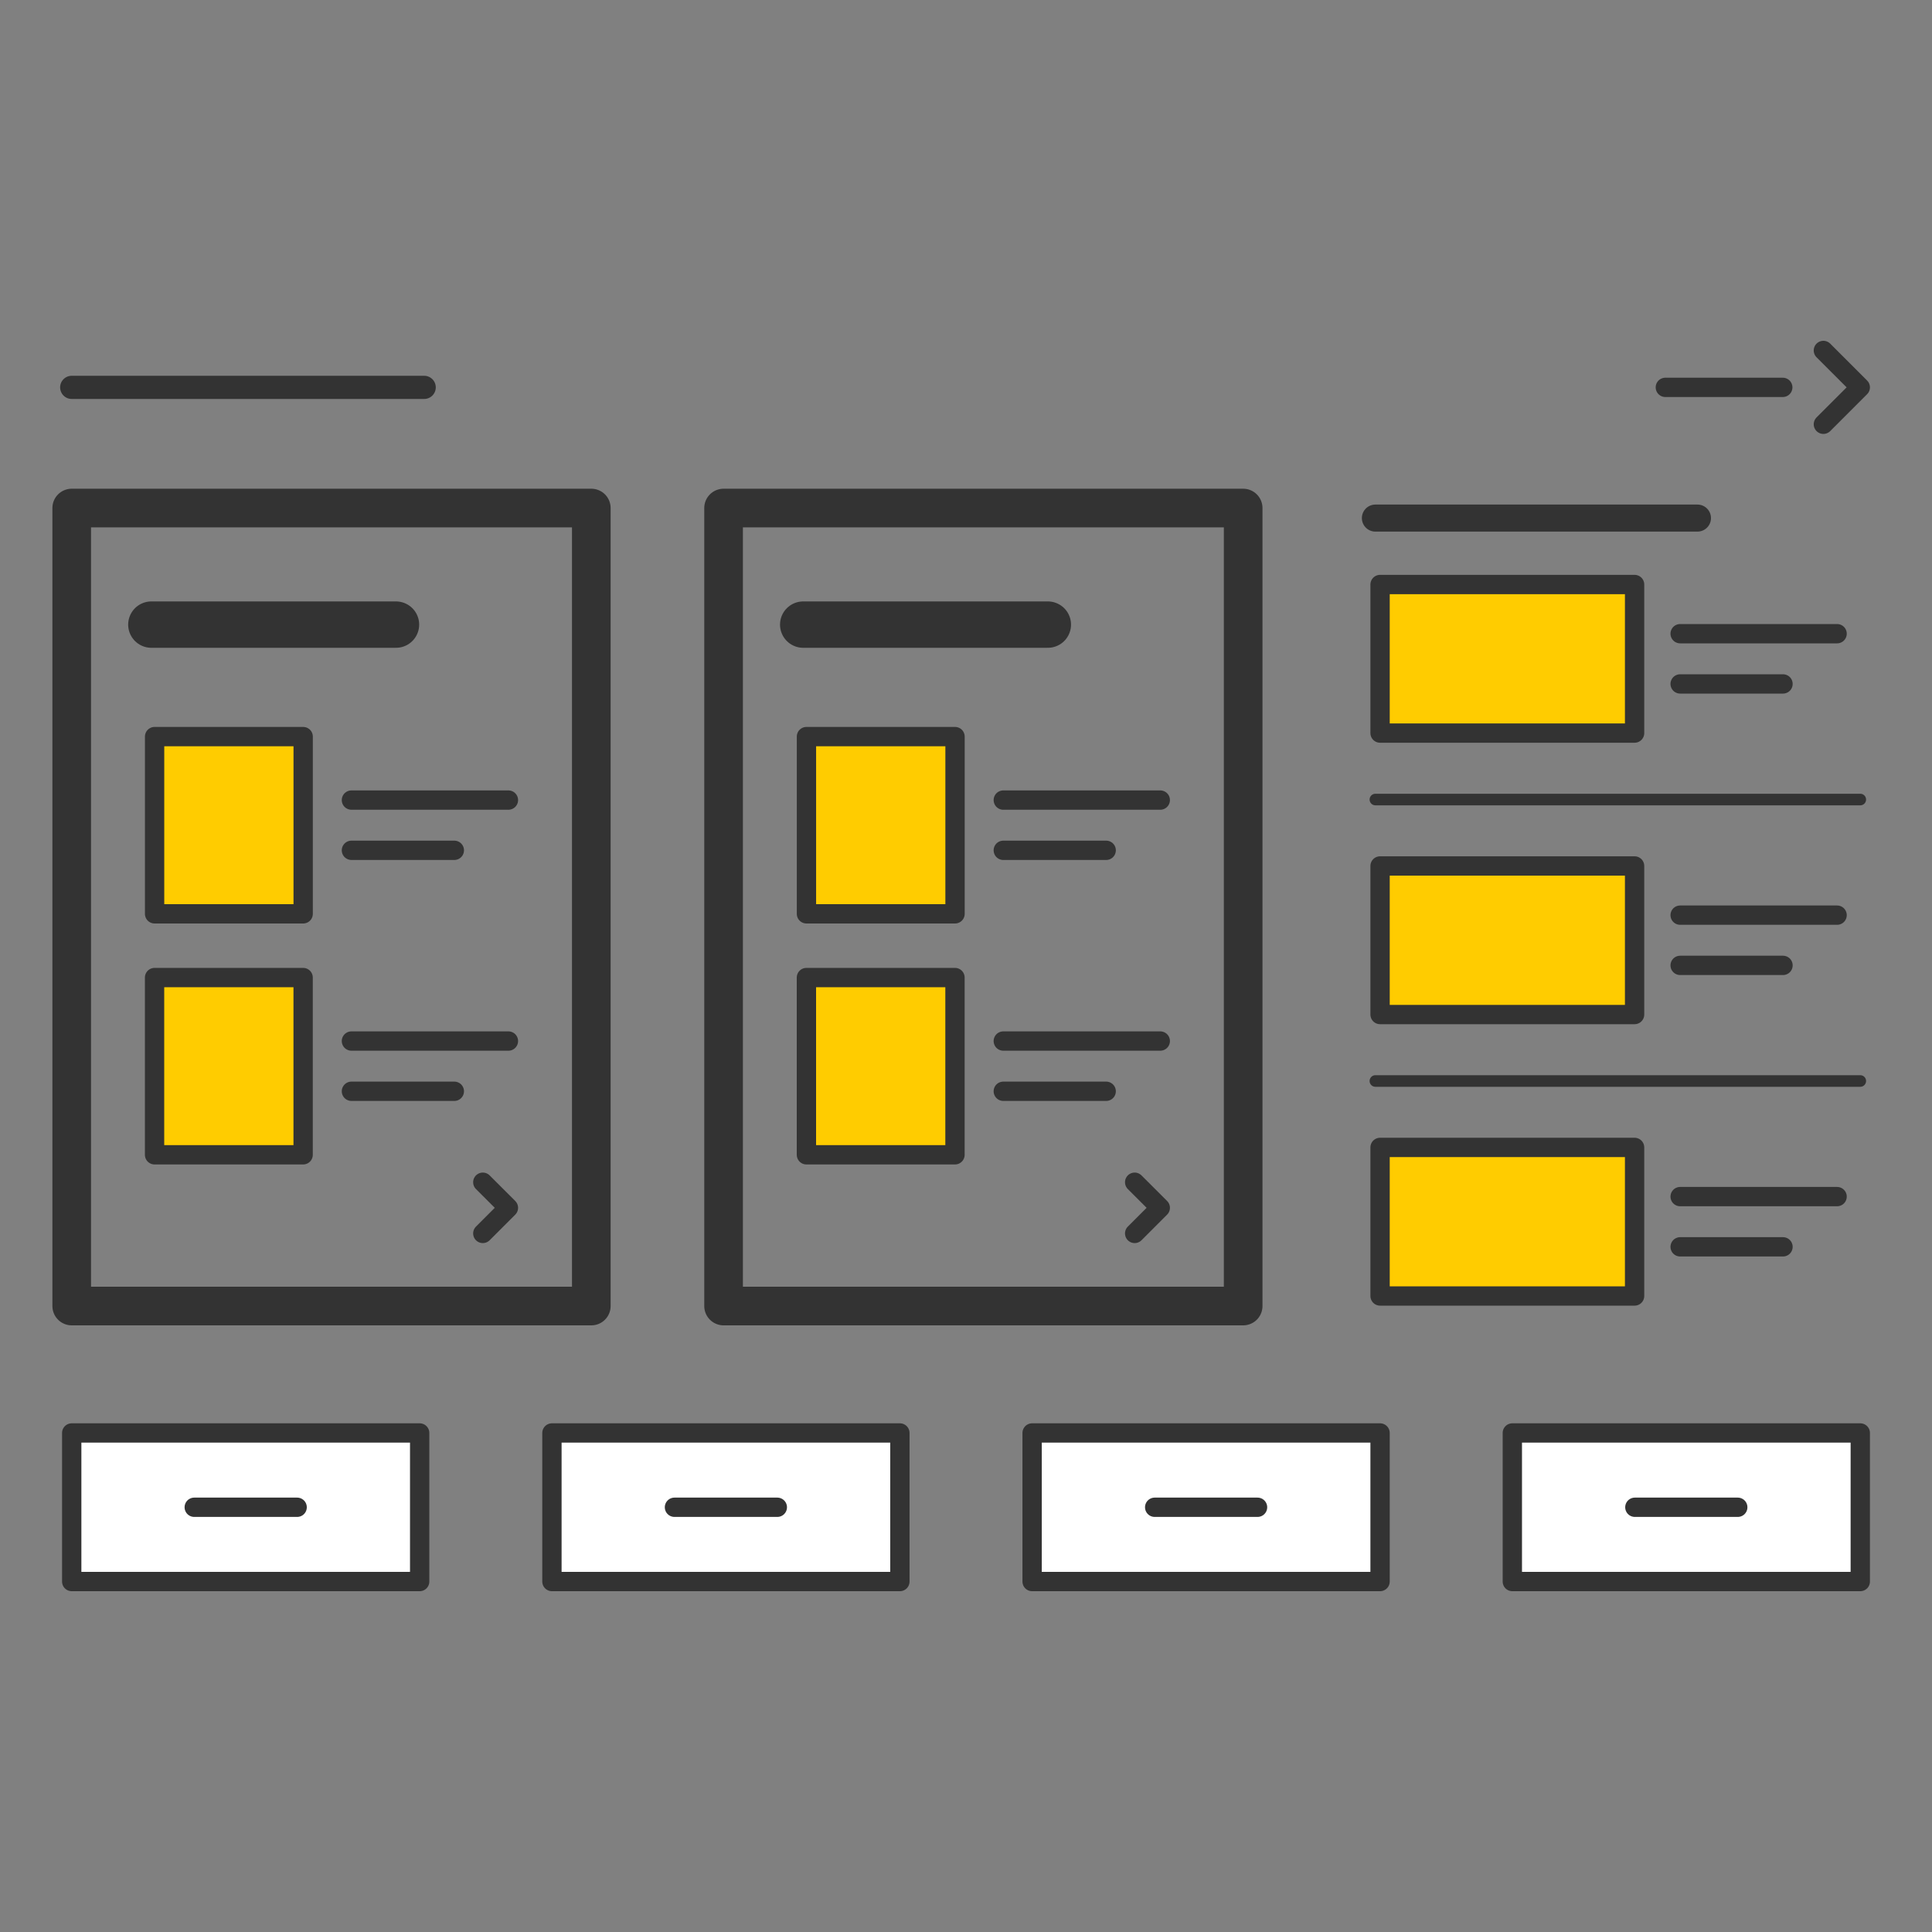 <svg id="Capa_1" data-name="Capa 1" xmlns="http://www.w3.org/2000/svg" viewBox="0 0 500 500"><rect x="0" y="0" width="500" height="500" fill="#808080" stroke="none"/><defs><style>.cls-1,.cls-8{fill:#fff;}.cls-1,.cls-2,.cls-3,.cls-4,.cls-5,.cls-6,.cls-7,.cls-8{stroke:#333;stroke-linecap:round;stroke-linejoin:round;}.cls-1,.cls-3,.cls-6{stroke-width:5px;}.cls-2,.cls-3,.cls-4,.cls-5,.cls-7{fill:none;}.cls-2{stroke-width:6px;}.cls-4{stroke-width:10px;}.cls-5{stroke-width:12px;}.cls-6{fill:#fc0;}.cls-7{stroke-width:3px;}.cls-8{stroke-width:7px;}</style></defs><title>Home-6</title><rect class="cls-1" x="18.56" y="370.85" width="90.05" height="38.45"/><rect class="cls-1" x="142.84" y="370.85" width="90.05" height="38.45"/><rect class="cls-1" x="267.11" y="370.85" width="90.05" height="38.45"/><rect class="cls-1" x="391.39" y="370.85" width="90.05" height="38.45"/><line class="cls-2" x1="18.56" y1="100.25" x2="109.78" y2="100.25"/><polyline class="cls-3" points="471.89 90.7 481.44 100.25 471.89 109.8"/><line class="cls-3" x1="430.99" y1="100.25" x2="461.38" y2="100.25"/><line class="cls-1" x1="50.27" y1="390.08" x2="76.9" y2="390.08"/><line class="cls-1" x1="174.55" y1="390.08" x2="201.17" y2="390.08"/><line class="cls-1" x1="298.83" y1="390.08" x2="325.45" y2="390.08"/><line class="cls-1" x1="423.1" y1="390.08" x2="449.73" y2="390.08"/><rect class="cls-4" x="18.56" y="131.48" width="134.47" height="206.52"/><line class="cls-5" x1="39.17" y1="161.65" x2="102.48" y2="161.65"/><line class="cls-1" x1="90.95" y1="207.06" x2="131.58" y2="207.06"/><line class="cls-1" x1="90.95" y1="220.06" x2="117.58" y2="220.06"/><rect class="cls-6" x="36.3" y="194.34" width="45.87" height="38.45" transform="translate(272.8 154.33) rotate(90)"/><line class="cls-1" x1="90.95" y1="269.42" x2="131.58" y2="269.42"/><line class="cls-1" x1="90.95" y1="282.42" x2="117.58" y2="282.42"/><rect class="cls-6" x="36.3" y="256.7" width="45.87" height="38.45" transform="translate(335.15 216.69) rotate(90)"/><polyline class="cls-3" points="124.95 305.96 131.58 312.58 124.95 319.21"/><rect class="cls-4" x="187.26" y="131.48" width="134.47" height="206.52"/><line class="cls-5" x1="207.87" y1="161.65" x2="271.18" y2="161.65"/><line class="cls-1" x1="259.65" y1="207.06" x2="300.28" y2="207.06"/><line class="cls-1" x1="259.65" y1="220.06" x2="286.28" y2="220.06"/><rect class="cls-6" x="205" y="194.34" width="45.87" height="38.45" transform="translate(441.5 -14.37) rotate(90)"/><line class="cls-1" x1="259.65" y1="269.42" x2="300.28" y2="269.42"/><line class="cls-1" x1="259.65" y1="282.42" x2="286.28" y2="282.42"/><rect class="cls-6" x="205" y="256.7" width="45.87" height="38.45" transform="translate(503.85 47.99) rotate(90)"/><polyline class="cls-3" points="293.65 305.96 300.28 312.58 293.65 319.21"/><line class="cls-7" x1="355.95" y1="206.92" x2="481.44" y2="206.92"/><line class="cls-7" x1="355.95" y1="279.76" x2="481.44" y2="279.76"/><line class="cls-1" x1="434.82" y1="164" x2="475.44" y2="164"/><line class="cls-1" x1="434.82" y1="177" x2="461.44" y2="177"/><rect class="cls-6" x="357.16" y="151.27" width="65.87" height="38.45"/><line class="cls-1" x1="434.82" y1="236.84" x2="475.44" y2="236.84"/><line class="cls-1" x1="434.82" y1="249.84" x2="461.44" y2="249.84"/><rect class="cls-6" x="357.16" y="224.11" width="65.87" height="38.45"/><line class="cls-1" x1="434.82" y1="309.68" x2="475.44" y2="309.68"/><line class="cls-1" x1="434.82" y1="322.68" x2="461.44" y2="322.68"/><rect class="cls-6" x="357.16" y="296.95" width="65.87" height="38.45"/><line class="cls-8" x1="355.95" y1="134.08" x2="439.3" y2="134.08"/></svg>